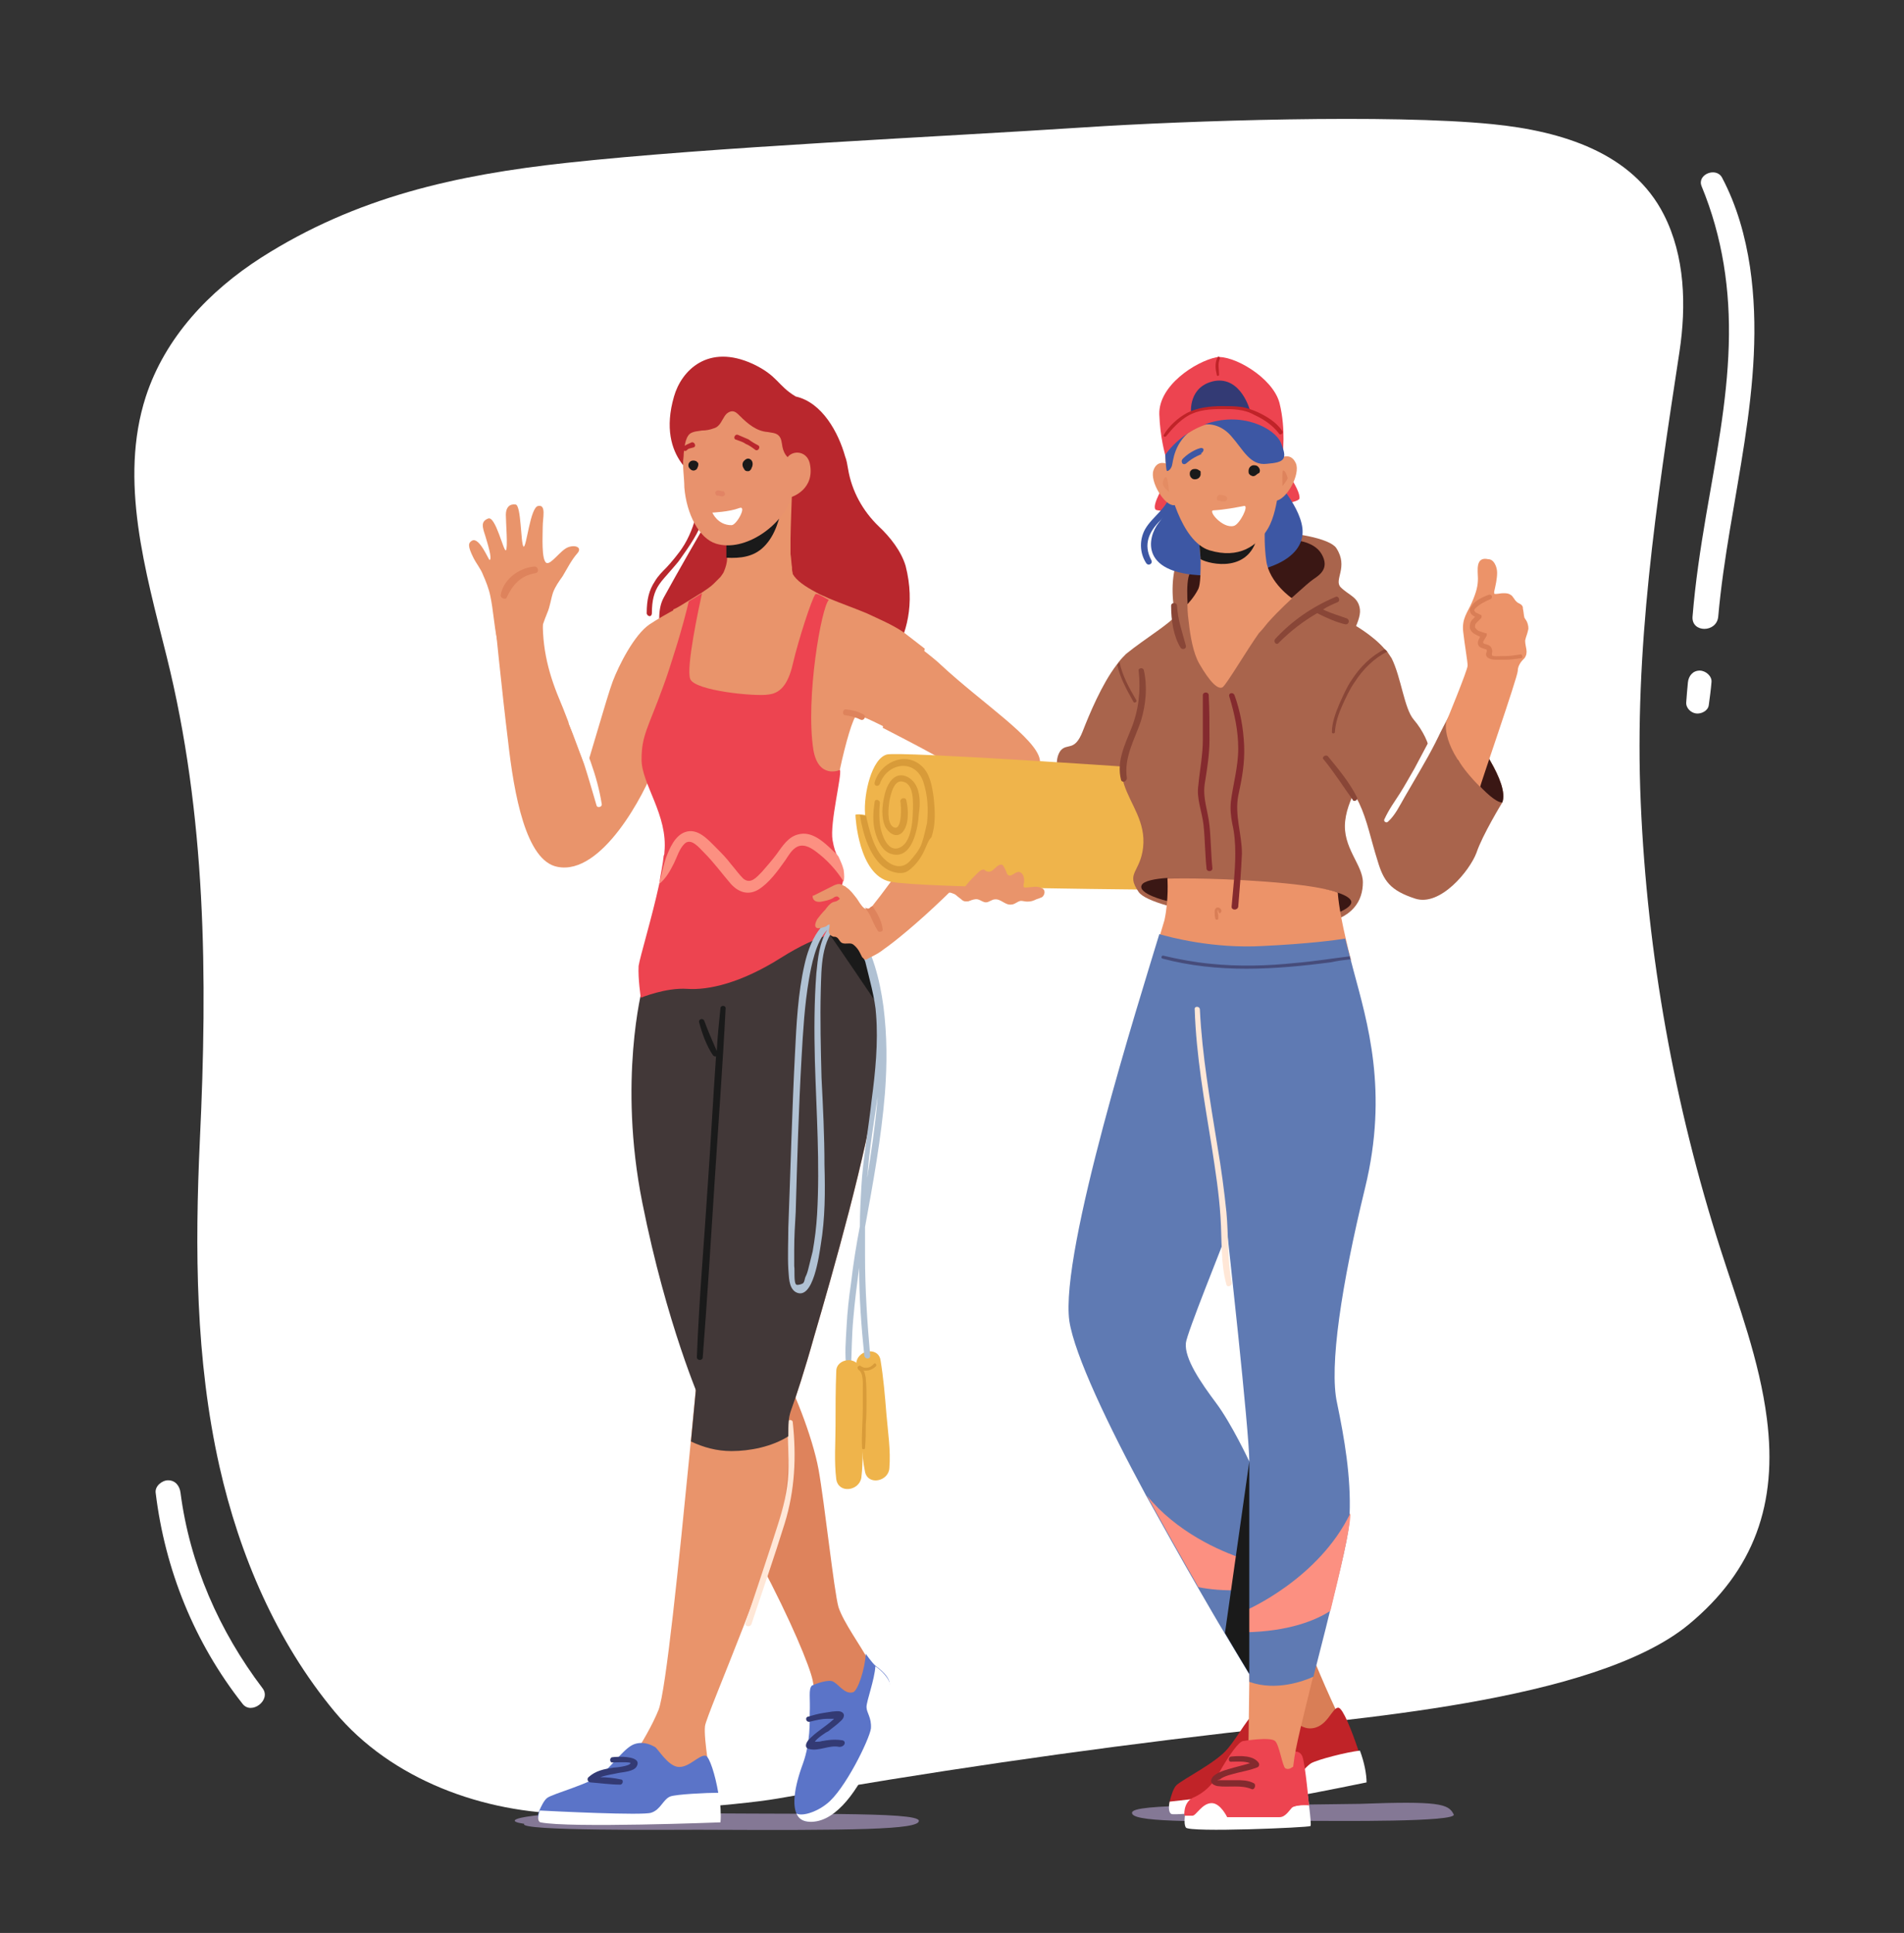 <svg viewBox="0 0 203 206" fill="none" xmlns="http://www.w3.org/2000/svg">
<rect x="0" y="0" width="203" height="206" fill="#333333" stroke="none"/>
<path d="M15.541 42.284C12.668 51.198 15.496 60.828 17.763 69.943C21.983 86.874 22.14 104.097 21.31 121.476C20.771 133.122 20.838 144.902 23.397 156.28C25.53 165.731 29.458 174.935 35.675 182.416C41.714 189.672 51.568 193.255 60.928 193.3C65.597 193.323 78.368 192.472 82.97 191.665C98.84 188.866 114.799 186.537 130.826 184.678C143.418 183.222 169.927 181.475 180.051 173.121C187.032 167.343 189.546 160.244 188.378 151.173C187.593 144.992 185.348 139.079 183.44 133.145C178.502 117.758 175.629 101.701 174.933 85.575C174.215 69.137 176.594 53.684 179.063 37.469C179.804 32.564 179.647 27.301 177.402 22.889C174.058 16.282 166.538 13.975 159.153 13.236C148.311 12.139 126.471 12.856 115.607 13.572C99.895 14.602 76.034 15.655 60.389 17.357C48.672 18.634 37.987 20.985 27.842 27.458C22.32 30.996 17.606 35.946 15.541 42.284Z" fill="white"/>
<path d="M186.583 28.466C186.089 25.174 185.169 21.882 183.598 18.925C182.969 17.761 180.904 18.59 181.42 19.844C183.665 25.286 184.495 30.93 184.316 36.797C184.136 42.912 182.924 48.936 181.892 54.961C181.286 58.522 180.747 62.105 180.455 65.711C180.32 67.458 183.036 67.458 183.194 65.711C184.293 53.258 188.424 41.053 186.583 28.466Z" fill="white"/>
<path d="M181.218 71.467C180.478 71.467 180.029 72.049 179.962 72.721C179.894 73.438 179.827 74.154 179.782 74.849C179.737 75.453 180.276 75.968 180.837 76.036C181.376 76.103 182.094 75.767 182.184 75.162C182.296 74.334 182.408 73.527 182.475 72.699C182.543 72.049 181.847 71.467 181.218 71.467Z" fill="white"/>
<path d="M27.999 179.93C23.375 173.839 20.233 166.694 19.245 159.08C19.155 158.363 18.706 157.758 17.921 157.758C17.27 157.758 16.507 158.385 16.596 159.08C17.584 167.277 20.727 175.07 25.867 181.588C26.809 182.797 28.942 181.185 27.999 179.93Z" fill="white"/>
<mask id="mask0" mask-type="alpha" maskUnits="userSpaceOnUse" x="0" y="0" width="203" height="206">
<rect width="203" height="206" fill="white"/>
</mask>
<g mask="url(#mask0)">
</g>
<g clip-path="url(#clip0)">
<path d="M69.266 65.664C69.109 65.664 68.951 65.506 68.951 65.349C68.951 63.93 69.187 62.906 69.816 61.96C70.131 61.408 70.603 60.935 71.075 60.462C71.468 60.068 72.49 58.807 72.726 58.413C73.434 57.388 74.063 55.812 74.22 54.788C74.22 54.63 74.456 55.103 74.613 55.103C74.77 55.103 74.849 55.26 74.849 55.418C74.692 56.522 73.355 58.413 72.569 59.517C72.254 59.989 71.861 60.383 71.468 60.856C71.075 61.329 70.603 61.802 70.288 62.275C69.738 63.063 69.502 64.009 69.502 65.349C69.502 65.506 69.423 65.664 69.266 65.664Z" fill="#B9272D"/>
<path d="M74.849 51.241C74.849 51.241 69.895 49.034 71.861 42.256C72.647 39.497 75.478 36.581 80.275 38.788C82.949 40.049 82.87 41.074 84.836 42.256C87.667 42.886 89.397 46.118 90.104 48.64C90.262 49.034 90.34 49.507 90.419 49.98C90.812 52.344 91.992 54.472 93.722 56.127C94.901 57.231 96.081 58.728 96.553 60.304C98.676 68.58 92.463 73.151 92.463 73.151L71.546 71.102C71.546 71.102 69.344 66.294 70.76 63.694C72.175 61.093 75.006 56.206 75.006 56.206L74.849 51.241Z" fill="#B9272D"/>
<path d="M55.898 194.369C55.111 195.157 71.704 195 74.456 195C91.205 195.078 97.968 195 97.968 194.054C97.968 193.029 85.15 193.423 68.165 193.187C57.785 192.95 52.516 193.896 55.898 194.369Z" fill="#847895"/>
<path d="M92.542 176.872C91.756 175.375 89.947 172.932 89.397 171.276C88.925 169.621 87.903 160.085 87.274 156.617C86.645 153.149 84.443 147.553 83.185 145.74C82.556 144.794 81.612 142.666 80.826 140.775C79.174 145.267 77.444 149.681 76.186 154.331C77.916 159.218 79.725 164.025 81.061 166.548C84.364 172.774 86.33 177.582 86.645 179.079C86.959 180.577 87.981 188.773 89.633 189.798C91.206 190.744 93.407 178.449 92.542 176.872Z" fill="#DE835C"/>
<path d="M86.094 194.133C85.544 194.054 85.151 193.817 84.915 193.266C84.522 192.399 84.6 190.665 85.623 187.906C86.409 185.7 86.33 183.414 86.33 182.626C86.409 180.971 86.173 180.025 86.566 179.631C86.566 179.631 87.982 179 88.689 179.158C89.318 179.316 90.026 180.655 90.97 180.34C91.442 180.182 92.228 177.897 92.307 176.242C92.307 176.242 92.936 177.187 93.407 177.582C93.958 177.976 94.666 178.606 94.823 179.237C95.373 181.444 91.206 194.684 86.094 194.133Z" fill="#5B74C8"/>
<path d="M86.094 194.133C85.544 194.054 85.151 193.817 84.915 193.266C85.465 193.581 86.959 193.187 88.139 192.241C90.026 190.823 92.7 185.384 92.857 184.202C92.936 183.02 92.385 182.547 92.385 181.916C92.385 181.286 93.25 179 93.329 177.582C94.037 178.054 94.744 178.843 94.902 179.473C95.609 181.68 91.442 194.763 86.094 194.133Z" fill="white"/>
<path d="M89.79 185.463C89.24 185.384 88.768 185.384 88.218 185.463C88.06 185.463 87.824 185.542 87.667 185.542C87.431 185.621 87.195 185.621 87.038 185.621C86.959 185.621 86.959 185.621 86.881 185.621C87.038 185.305 88.06 184.596 88.296 184.517C88.768 184.123 89.24 183.808 89.633 183.414C90.026 183.098 90.183 182.547 89.554 182.389C89.082 182.31 88.375 182.468 87.824 182.547C87.274 182.626 86.723 182.783 86.173 182.941C85.78 183.02 85.937 183.571 86.33 183.493C86.959 183.335 87.588 183.177 88.218 183.177C88.453 183.177 88.689 183.177 88.925 183.177C88.925 183.177 88.925 183.177 88.847 183.256C87.982 184.044 86.959 184.596 86.173 185.463C85.858 185.857 85.78 186.33 86.33 186.409C87.353 186.645 88.453 185.936 89.476 186.172C90.105 186.172 90.262 185.542 89.79 185.463Z" fill="#333A74"/>
<path d="M75.793 189.719C75.793 189.719 75.006 185.305 75.164 183.965C75.321 182.626 83.027 165.365 83.735 159.296C83.971 157.405 84.049 155.986 84.049 154.883C84.128 152.439 83.971 151.494 84.364 150.233C84.836 148.972 85.858 145.819 86.802 142.43C88.768 135.731 92.542 122.49 93.486 115.317C94.823 105.466 91.205 100.185 91.205 100.185C89.082 96.402 77.051 103.653 77.051 103.653L74.849 140.696C74.849 140.696 74.299 147.159 73.512 155.04C72.411 166.232 70.996 180.261 70.21 182.232C68.873 185.542 65.727 189.798 65.727 189.798L75.793 189.719Z" fill="#E9946B"/>
<path d="M76.579 194.054C76.579 194.054 60.773 194.684 57.706 194.054C57.392 193.975 57.235 193.581 57.471 193.029C57.706 192.478 58.021 191.847 58.336 191.611C58.965 191.138 62.975 190.113 64.233 189.01C65.57 187.827 66.671 186.172 67.693 185.857C68.716 185.542 69.502 186.015 69.816 186.172C70.131 186.33 71.153 188.143 72.254 188.3C73.434 188.458 74.534 186.96 75.242 187.118C75.635 187.197 76.264 189.167 76.579 191.059C76.815 192.241 76.736 193.266 76.579 194.054Z" fill="#5B74C8"/>
<path d="M76.815 194.212C76.815 194.212 60.694 194.842 57.628 194.212C57.313 194.133 57.313 193.581 57.549 192.951C58.965 193.029 68.558 193.502 69.423 193.187C70.445 192.872 70.681 191.768 71.468 191.453C72.097 191.217 75.321 191.059 76.658 191.059C76.815 192.241 76.894 193.424 76.815 194.212Z" fill="white"/>
<path d="M65.255 187.276C64.941 187.355 65.019 187.907 65.334 187.828C65.57 187.828 67.3 187.749 67.221 187.907C67.143 188.222 65.649 188.379 65.413 188.379C64.39 188.537 63.525 188.695 62.739 189.404C62.503 189.641 62.739 189.956 62.975 189.956C63.997 190.035 65.098 190.192 66.12 190.192C66.435 190.192 66.514 189.641 66.199 189.641C65.491 189.483 64.705 189.404 63.997 189.404C64.626 189.168 65.334 189.089 66.042 188.931C66.514 188.852 67.536 188.774 67.85 188.301C68.637 187.04 65.727 187.197 65.255 187.276Z" fill="#333A74"/>
<path d="M84.521 151.572C84.521 151.257 83.971 151.257 83.971 151.572C83.971 153.385 84.128 155.198 84.049 157.011C83.971 158.902 83.499 160.715 82.949 162.449C81.848 165.917 80.668 169.385 79.489 172.931C79.331 173.325 79.96 173.483 80.118 173.089C81.297 169.542 82.555 165.917 83.656 162.37C84.757 158.823 84.915 155.198 84.521 151.572Z" fill="#FFE7D7"/>
<path d="M68.48 105.308C68.48 105.308 65.885 115.16 68.48 128.164C71.075 141.169 74.692 149.366 74.692 149.366L79.803 103.259L68.48 105.308Z" fill="#423838"/>
<path d="M84.049 153.07C82.319 154.173 79.96 154.646 77.994 154.646C76.422 154.646 75.006 154.252 73.669 153.622C74.377 146.371 74.849 140.696 74.849 140.696L77.051 103.653C77.051 103.653 89.082 96.402 91.205 100.185C91.205 100.185 94.823 105.466 93.486 115.317C92.542 122.49 88.768 135.731 86.802 142.43C85.858 145.819 84.836 148.972 84.364 150.233C84.049 151.1 84.049 151.809 84.049 153.07Z" fill="#423838"/>
<path d="M75.478 126.037C75.792 121.544 76.028 117.052 76.343 112.559C76.264 112.638 76.107 112.559 76.028 112.48C75.321 111.456 74.849 110.116 74.534 108.934C74.456 108.618 74.927 108.461 75.085 108.776C75.478 109.879 75.95 110.904 76.421 112.007C76.5 110.51 76.657 108.934 76.815 107.436C76.815 107.121 77.365 107.121 77.365 107.436C77.051 113.663 76.579 119.889 76.186 126.037C75.792 132.263 75.399 138.489 74.927 144.637C74.927 145.031 74.298 145.031 74.298 144.637C74.534 138.411 75.085 132.263 75.478 126.037Z" fill="#1A1A1A"/>
<path d="M57.864 66.61C57.864 66.61 57.864 66.531 57.864 66.61C58.021 66.137 58.178 65.743 58.335 65.349C58.65 64.639 58.729 63.851 58.965 63.142C59.2 62.511 59.594 61.96 59.987 61.408C60.459 60.62 60.93 59.674 61.559 58.965C62.11 58.334 61.324 58.019 60.537 58.334C59.751 58.649 58.729 60.226 58.257 59.989C57.706 59.674 57.864 57.073 57.864 56.127C57.864 55.181 58.257 53.763 57.392 53.92C56.527 53.999 56.134 58.413 55.819 58.255C55.505 57.94 55.583 53.763 54.954 53.763C54.325 53.684 53.932 54.078 53.932 54.866C53.932 55.654 54.168 58.492 53.932 58.649C53.696 58.807 52.831 54.945 52.045 55.26C51.258 55.576 51.416 56.127 51.73 57.073C51.966 57.861 52.516 59.595 52.202 59.674C52.123 59.753 51.101 57.152 50.315 57.625C49.921 57.861 49.843 58.176 50.472 59.438C50.786 60.068 51.258 60.62 51.494 61.25C51.809 61.96 52.123 62.748 52.281 63.536C52.595 65.033 52.674 66.61 52.988 68.107C53.067 68.422 53.067 68.659 53.224 68.895C53.696 69.526 54.718 70.078 55.347 69.605C55.74 69.368 56.134 69.053 56.527 68.738C56.92 68.422 57.313 68.028 57.628 67.713C57.864 67.319 57.785 66.925 57.864 66.61Z" fill="#E9946B"/>
<path d="M54.01 63.693C54.639 62.353 55.505 61.329 57.077 61.092C57.549 61.014 57.392 60.304 56.92 60.383C55.269 60.541 53.617 61.802 53.381 63.457C53.381 63.772 53.932 63.93 54.01 63.693Z" fill="#DE835C"/>
<path d="M73.906 63.93C73.906 63.93 70.917 65.428 69.266 66.531C67.615 67.635 65.963 70.945 65.334 72.6C64.705 74.255 62.661 81.585 62.503 81.743C62.346 81.9 60.773 77.171 59.594 74.413C58.414 71.575 57.628 68.501 57.942 64.876C58.257 61.251 52.674 65.27 52.674 65.27C52.674 65.27 53.539 73.94 54.168 78.984C54.797 84.58 56.055 91.752 59.437 92.382C64.155 93.328 68.716 84.659 69.895 81.427C71.075 78.275 73.906 63.93 73.906 63.93Z" fill="#E9946B"/>
<path d="M61.166 76.934C62.503 79.693 63.683 82.688 64.155 85.683C64.233 85.998 63.683 86.156 63.604 85.841C62.739 82.924 61.953 80.008 60.695 77.25C60.459 76.856 61.009 76.54 61.166 76.934Z" fill="white"/>
<path d="M71.94 69.447C72.254 72.994 73.119 77.407 75.478 77.88C77.837 78.353 80.118 77.171 82.084 75.358L84.6 88.284L88.532 87.102C88.532 87.102 89.004 84.58 89.554 81.979C90.105 79.378 90.969 76.304 91.363 76.225C91.756 76.147 94.036 77.329 96.395 78.511C96.789 77.092 97.103 75.674 97.418 74.176C97.811 72.521 98.204 70.866 98.597 69.132C97.575 68.344 96.474 67.477 96.238 67.319C95.059 66.531 93.722 65.979 92.385 65.349C91.048 64.797 89.711 64.324 88.375 63.773C87.903 63.536 87.431 63.378 87.038 63.142C85.858 62.511 84.915 61.881 84.521 61.172C84.521 61.014 84.443 60.856 84.443 60.62V60.541V60.462C84.364 59.989 84.364 59.516 84.285 59.044C84.285 58.728 84.285 58.413 84.285 58.098C84.285 58.098 84.285 58.098 84.285 58.019C84.285 57.782 84.285 57.625 84.285 57.388C84.285 56.521 84.443 52.344 84.443 52.344L80.275 54.551L77.523 56.049C77.523 56.049 77.523 56.758 77.523 57.704C77.523 57.94 77.523 57.94 77.523 58.255C77.523 58.728 77.523 59.044 77.523 59.516C77.523 59.989 77.365 60.462 77.208 60.856C77.13 61.093 76.972 61.25 76.815 61.487C76.579 61.723 76.343 61.96 76.107 62.196C75.793 62.511 75.321 62.827 74.849 63.142C74.692 63.221 74.613 63.3 74.456 63.378C74.22 63.536 73.827 63.773 73.434 64.009C72.805 64.403 72.175 64.797 71.782 64.955C71.782 65.112 71.704 67.083 71.94 69.447Z" fill="#E9946B"/>
<path d="M90.183 75.595C90.891 75.674 91.52 75.831 92.07 76.146C92.385 76.304 92.149 76.856 91.756 76.698C91.284 76.462 90.734 76.304 90.105 76.225C89.79 76.225 89.79 75.595 90.183 75.595Z" fill="#DE835C"/>
<path d="M81.455 58.255C80.354 59.359 78.938 59.516 77.444 59.438C77.444 59.043 77.444 58.728 77.444 58.334C77.444 58.098 77.444 58.019 77.444 57.782C77.444 56.915 77.444 56.127 77.444 56.127L80.197 54.63L83.499 53.526C83.106 55.26 82.713 56.994 81.455 58.255Z" fill="#1A1A1A"/>
<path d="M73.041 47.3C72.962 47.773 72.884 48.246 72.884 48.64C72.726 49.664 72.962 50.847 72.962 51.95C73.198 54.787 74.535 57.388 76.344 57.94C79.41 58.886 83.499 55.97 84.365 52.975C84.365 52.975 86.96 52.186 86.33 49.349C86.016 48.088 84.6 47.93 83.971 48.719C83.657 48.403 83.499 48.009 83.421 47.615C83.342 47.221 83.342 46.669 82.949 46.354C82.635 46.118 82.241 46.118 81.848 46.039C80.669 45.96 79.725 45.172 78.86 44.305C78.624 44.069 78.388 43.832 78.074 43.832C77.759 43.832 77.445 44.069 77.287 44.305C77.13 44.541 76.973 44.857 76.816 45.093C76.658 45.33 76.422 45.566 76.108 45.645C75.715 45.802 75.243 45.881 74.85 45.881C74.378 45.96 73.985 45.96 73.591 46.197C73.277 46.433 73.12 46.906 73.041 47.3Z" fill="#E8926D"/>
<path d="M79.41 49.034C79.489 48.955 79.646 48.876 79.725 48.876C79.725 48.876 79.725 48.876 79.803 48.876C80.275 48.955 80.354 49.507 80.118 49.901C80.118 49.979 80.039 50.058 79.961 50.137C79.882 50.216 79.803 50.216 79.725 50.216C79.489 50.216 79.41 50.137 79.332 49.979C79.096 49.664 79.096 49.27 79.41 49.034Z" fill="#1A1A1A"/>
<path d="M73.513 49.27C73.67 49.034 74.063 49.034 74.299 49.191C74.299 49.191 74.299 49.27 74.377 49.27C74.456 49.349 74.456 49.428 74.456 49.507C74.456 49.664 74.377 49.822 74.299 49.98C74.063 50.216 73.748 50.216 73.513 49.901C73.355 49.743 73.355 49.428 73.513 49.27Z" fill="#1A1A1A"/>
<g opacity="0.5">
<path opacity="0.5" d="M76.265 52.502C76.265 52.344 76.422 52.265 76.579 52.265C76.737 52.265 76.894 52.344 77.051 52.344C77.208 52.344 77.287 52.502 77.287 52.659C77.287 52.817 77.13 52.896 76.972 52.896C76.815 52.896 76.658 52.817 76.501 52.817C76.343 52.817 76.265 52.659 76.265 52.502Z" fill="#CF5D4C"/>
</g>
<path d="M78.702 46.354C79.096 46.512 79.41 46.669 79.803 46.827C80.118 47.063 80.511 47.3 80.826 47.457C81.14 47.615 80.826 48.167 80.511 47.93C80.197 47.694 79.882 47.457 79.489 47.3C79.174 47.063 78.781 46.984 78.388 46.827C78.152 46.669 78.388 46.196 78.702 46.354Z" fill="#B9272D"/>
<path d="M72.883 47.615C73.119 47.379 73.434 47.3 73.748 47.142C74.063 47.064 74.299 47.615 73.906 47.694C73.67 47.773 73.434 47.773 73.276 47.931C73.041 48.246 72.647 47.931 72.883 47.615Z" fill="#B9272D"/>
<path d="M75.95 54.63C75.95 54.63 77.759 54.551 78.781 54.157C79.725 53.763 78.545 55.97 77.995 55.97C76.5 55.97 75.95 54.63 75.95 54.63Z" fill="white"/>
<path d="M68.322 106.333C68.322 106.333 70.996 105.229 73.276 105.387C75.557 105.544 79.017 104.756 83.263 102.077C87.51 99.397 89.633 99.397 89.633 99.397L89.554 94.668C89.554 94.668 89.79 94.431 89.868 93.959C89.947 93.643 89.947 93.249 89.868 92.698C89.711 92.067 89.475 91.673 89.318 91.279C89.082 90.885 88.925 90.412 88.768 89.545C88.453 87.732 89.79 82.53 89.554 82.058C89.554 82.058 87.273 83.082 86.723 79.93C85.858 74.412 87.588 64.639 88.374 63.93C88.296 63.93 87.352 63.3 87.038 63.3C87.038 63.3 87.038 63.3 86.959 63.3C86.566 63.694 85.072 68.422 84.6 70.472C84.128 72.6 83.42 73.861 81.926 74.018C80.59 74.255 74.063 73.624 73.591 72.363C73.119 71.181 74.534 64.639 74.849 63.221C74.692 63.3 74.613 63.378 74.456 63.457C74.22 63.615 73.827 63.851 73.434 64.088C73.276 64.797 72.726 67.004 71.939 69.447C71.546 70.708 71.153 71.969 70.681 73.23C69.109 77.565 68.401 78.353 68.401 80.954C68.401 83.555 71.232 86.865 70.839 90.806C70.839 90.964 70.839 91.043 70.76 91.2C70.681 92.067 70.445 93.092 70.288 94.195C69.502 97.821 68.244 101.919 68.086 102.944C68.008 104.283 68.322 106.333 68.322 106.333Z" fill="#ED4450"/>
<path d="M70.288 94.195C70.996 93.644 71.468 92.776 71.861 91.988C72.176 91.358 72.412 90.491 72.962 89.939C73.67 89.23 74.535 90.333 75.085 90.885C76.107 91.91 76.972 93.092 77.916 94.195C78.702 95.062 79.725 95.456 80.826 94.826C82.005 94.116 82.949 92.776 83.735 91.673C84.05 91.2 84.364 90.648 84.836 90.333C85.544 89.86 86.33 90.254 86.959 90.727C88.139 91.594 89.161 92.698 89.947 93.959C90.026 93.644 90.026 93.249 89.947 92.698C89.79 92.067 89.554 91.673 89.397 91.279C89.082 90.885 88.689 90.57 88.375 90.254C87.51 89.466 86.409 88.599 85.15 88.915C84.05 89.151 83.421 90.176 82.791 91.043C82.32 91.673 81.769 92.304 81.219 92.934C80.668 93.486 80.039 94.274 79.253 93.644C78.781 93.171 78.388 92.619 77.916 92.067C77.444 91.437 76.894 90.885 76.343 90.333C75.478 89.466 74.377 88.205 73.041 88.678C71.94 89.072 71.389 90.412 70.996 91.437C70.76 92.146 70.524 93.171 70.288 94.195Z" fill="#FC9081"/>
<path d="M84.049 135.258C84.128 135.968 84.049 137.229 84.836 137.702C86.723 138.726 87.352 133.603 87.509 132.657C87.981 129.82 87.981 126.983 87.903 124.145C87.903 121.072 87.745 117.919 87.588 114.845C87.509 111.771 87.431 108.619 87.509 105.545C87.588 103.18 87.509 100.107 89.475 98.451C89.711 98.451 90.026 98.452 90.262 98.53C90.655 98.609 90.812 97.979 90.419 97.9C87.588 97.112 86.251 100.658 85.779 102.786C85.072 105.86 84.914 109.17 84.757 112.323C84.442 118.471 84.285 124.618 84.049 130.845C84.049 132.263 83.971 133.761 84.049 135.258ZM84.678 134.943C84.678 134.312 84.678 133.682 84.678 133.13C84.678 131.79 84.757 130.529 84.836 129.189C84.993 123.672 85.15 118.155 85.465 112.638C85.622 109.88 85.779 107.121 86.251 104.363C86.487 103.023 86.959 100.343 88.217 99.082C87.352 100.422 87.195 102.156 87.037 103.732C86.802 106.806 86.802 109.959 86.88 113.032C87.037 118.471 87.431 123.988 87.116 129.426C87.037 130.766 86.88 132.027 86.644 133.367C86.487 133.997 86.33 134.628 86.172 135.258C86.094 135.574 86.015 135.81 85.858 136.125C85.779 136.362 85.779 136.598 85.622 136.756C85.543 136.835 85.072 136.992 84.914 136.913C84.6 136.756 84.757 135.337 84.678 134.943Z" fill="#B0C1D3"/>
<path d="M93.879 144.953C94.193 146.844 94.35 148.736 94.508 150.706C94.665 152.598 94.98 154.568 94.822 156.46C94.744 157.878 92.542 158.351 92.227 156.854C91.834 154.962 91.834 152.992 91.677 151.1C91.52 149.209 91.362 147.317 91.284 145.425C91.284 143.849 93.643 143.455 93.879 144.953Z" fill="#EFB44B"/>
<path d="M88.531 99.712C88.531 99.633 93.328 106.727 93.328 106.727C93.328 106.727 92.699 102.313 91.992 100.973C91.284 99.633 88.531 99.712 88.531 99.712Z" fill="#1A1A1A"/>
<path d="M90.262 141.327C90.34 139.829 90.498 138.332 90.733 136.756C90.969 134.706 91.284 132.736 91.677 130.687C91.677 129.268 91.756 127.928 91.834 126.51C91.992 123.593 92.621 120.126 92.935 117.209C93.328 114.293 93.643 111.062 93.407 108.146C93.328 106.491 92.621 104.047 92.228 102.392C91.913 100.895 91.598 100.895 90.655 99.634C90.498 99.397 90.812 99.003 90.969 99.318C92.699 101.289 93.171 103.574 93.564 106.018C93.957 108.934 94.193 111.535 93.879 114.451C93.564 117.525 92.778 121.544 92.542 124.618C92.542 124.933 92.463 125.17 92.463 125.485C93.328 120.126 94.036 114.608 93.722 109.17C93.486 105.624 92.463 102.156 90.576 99.161C90.419 98.845 91.205 98.53 91.362 98.845C93.014 101.289 93.8 104.363 94.193 107.279C94.587 110.431 94.587 113.347 94.351 116.5C93.957 121.308 93.093 126.037 92.228 130.766C92.228 131.79 92.228 132.815 92.228 133.839C92.228 137.386 92.463 140.933 92.778 144.479C92.778 144.874 92.228 144.874 92.149 144.479C91.834 141.406 91.598 138.253 91.598 135.1C91.362 136.913 91.127 138.726 90.969 140.618C90.812 142.351 90.812 144.007 90.733 145.819C90.733 146.056 90.34 146.056 90.262 145.819C90.026 144.401 90.183 142.824 90.262 141.327Z" fill="#B0C1D3"/>
<path d="M86.723 95.456C87.352 95.141 88.296 94.668 88.925 94.353C89.475 94.117 89.632 94.195 90.026 94.432C90.104 94.432 90.183 94.511 90.261 94.589C90.655 94.826 91.048 95.377 91.362 95.772C91.52 96.008 91.834 96.56 92.149 96.796C92.306 96.875 92.463 96.954 92.621 96.875C92.699 96.796 92.778 96.717 92.935 96.639C93.092 96.481 93.171 96.323 93.25 96.245C93.879 95.535 103.158 83.082 102.45 82.215C101.742 81.506 97.024 79.063 94.115 77.565C94.744 74.176 95.687 71.102 96.238 67.713C97.024 68.186 99.619 70.157 100.327 70.866C104.652 74.886 110.471 78.669 110.864 80.954C111.1 82.373 110.471 84.186 109.763 85.21C104.18 93.171 96.238 99.791 94.272 101.131C93.879 101.446 93.486 101.683 93.014 101.919C92.856 101.998 92.699 102.077 92.542 102.156C92.463 102.234 92.306 102.313 92.149 102.234C92.07 102.156 91.992 102.077 91.913 101.998L91.677 101.525C91.52 101.21 91.284 100.895 90.969 100.658C90.655 100.422 90.183 100.658 89.79 100.501C89.475 100.343 89.475 100.028 89.161 99.87C89.003 99.791 88.846 99.87 88.767 99.791C88.532 99.712 88.374 99.476 88.374 99.24C88.374 99.003 88.453 98.845 88.453 98.609V98.53C88.296 98.53 88.217 98.609 88.138 98.688C88.06 98.688 88.06 98.767 87.981 98.767C87.745 98.845 87.509 98.924 87.273 98.924H87.195C86.723 98.845 86.959 98.294 87.116 97.978C87.352 97.663 87.667 97.269 87.981 96.954C88.217 96.639 88.453 96.323 88.767 96.166C88.925 96.087 89.161 96.087 89.239 96.008C89.397 95.929 89.632 95.772 89.475 95.693C89.397 95.614 89.318 95.535 89.239 95.535C89.082 95.535 88.925 95.614 88.846 95.693C88.453 95.929 87.981 96.008 87.588 96.087C87.195 96.166 86.723 96.087 86.644 95.614C86.644 95.535 86.644 95.535 86.644 95.456C86.723 95.456 86.723 95.456 86.723 95.456Z" fill="#E9946B"/>
<path d="M98.754 88.284C98.676 88.284 98.597 88.284 98.519 88.205C98.361 88.047 98.361 87.811 98.44 87.653C100.248 85.447 102.293 81.506 102.529 81.033C102.529 81.033 102.529 80.954 102.608 80.954C102.686 80.796 102.843 80.718 103.001 80.796C103.158 80.796 103.237 80.875 103.315 81.033C103.315 81.112 103.394 81.112 103.315 81.348C103.158 81.663 102.843 82.373 102.057 83.791C101.349 85.053 100.248 86.865 99.226 88.126C98.912 88.284 98.833 88.284 98.754 88.284Z" fill="white"/>
<path d="M93.564 99.161C93.25 98.688 93.014 98.058 92.778 97.585C92.621 97.269 92.385 96.954 92.228 96.718C92.385 96.796 92.542 96.875 92.699 96.796C92.778 96.718 92.857 96.639 93.014 96.56C93.564 97.348 94.036 98.215 94.115 99.082C94.115 99.319 93.643 99.397 93.564 99.161Z" fill="#DE835C"/>
<path d="M91.677 145.977C91.834 147.868 91.913 149.839 91.913 151.73C91.913 153.622 92.07 155.592 91.834 157.484C91.598 158.902 89.396 159.218 89.16 157.641C88.925 155.75 89.082 153.779 89.082 151.888C89.082 149.996 89.082 148.105 89.16 146.134C89.16 144.716 91.52 144.479 91.677 145.977Z" fill="#EFB44B"/>
<path d="M91.598 145.583C91.677 145.504 91.677 145.504 91.755 145.583C92.227 145.898 92.778 145.819 93.171 145.346C93.328 145.189 93.486 145.425 93.407 145.583C93.014 145.977 92.542 146.135 92.07 146.056C92.227 146.292 92.227 146.529 92.306 146.844C92.385 147.711 92.385 148.499 92.385 149.366C92.385 150.154 92.385 150.942 92.306 151.809C92.306 152.597 92.306 153.464 92.227 154.331C92.227 154.489 91.913 154.489 91.913 154.331C91.834 152.913 91.991 151.494 91.991 150.075C91.991 149.366 91.991 148.657 91.991 147.947C91.991 147.396 92.07 146.292 91.52 145.977C91.362 145.74 91.441 145.583 91.598 145.583Z" fill="#D89B39"/>
<path d="M102.293 95.692C102.057 95.535 101.9 95.299 101.585 95.22C101.271 95.062 100.956 95.141 100.642 95.141C100.406 95.141 100.091 95.062 100.013 94.826C99.934 94.668 100.013 94.431 100.091 94.274C100.406 93.801 100.956 93.564 101.507 93.643C101.978 93.722 102.765 93.88 103.158 93.643C103.551 93.407 103.394 93.643 103.708 93.88C103.787 93.959 103.866 94.037 103.944 94.116C104.023 94.195 104.023 94.353 103.944 94.431C103.944 94.826 103.866 95.22 103.787 95.614C103.551 96.087 103.001 96.165 102.608 95.929C102.529 95.85 102.372 95.771 102.293 95.692Z" fill="#E9946B"/>
<path d="M126.906 76.304L123.525 84.737L112.752 82.215C112.752 82.215 112.437 80.875 113.066 80.008C113.774 79.141 114.56 80.166 115.425 77.959C116.133 76.146 117.47 72.915 119.043 70.866C119.121 70.787 119.2 70.629 119.279 70.55C119.514 70.235 119.829 69.92 120.065 69.683C122.109 68.028 125.019 66.294 125.491 65.427C126.041 64.639 126.906 76.304 126.906 76.304Z" fill="#A9644C"/>
<path d="M120.851 74.806C120.144 73.545 119.436 72.284 119.121 70.866C119.2 70.787 119.279 70.629 119.357 70.55C119.672 72.048 120.38 73.309 121.166 74.649C121.245 74.806 120.93 74.964 120.851 74.806Z" fill="#894637"/>
<path d="M124.862 94.825C124.862 94.825 98.283 94.668 94.901 93.959C91.52 93.249 91.205 87.023 91.205 86.865C91.205 86.786 91.363 86.786 91.599 86.786C91.913 86.786 92.228 86.865 92.228 86.865C92.228 86.786 92.228 86.786 92.228 86.707C92.07 84.658 92.935 80.796 94.587 80.402C96.238 80.087 120.458 81.742 120.458 81.742C126.356 83.555 124.862 94.825 124.862 94.825Z" fill="#EFB44B"/>
<path d="M125.255 65.743C125.255 65.743 122.188 69.526 121.952 70.708C121.873 71.89 122.345 73.467 121.323 76.619C120.301 79.772 119.121 81.348 119.829 83.555C120.537 85.762 122.188 87.575 121.873 90.333C121.559 93.013 119.986 93.013 121.402 95.062C122.817 97.111 136.893 98.924 140.589 98.451C144.285 97.978 145.307 95.929 145.307 94.037C145.307 92.146 143.105 90.333 143.42 87.496C143.734 84.658 145.936 82.136 146.801 79.535C147.666 77.013 144.127 66.531 144.127 66.531L125.255 65.743Z" fill="#A9644C"/>
<path d="M121.952 71.418C121.873 71.102 121.323 71.181 121.402 71.496C121.637 73.624 121.402 75.674 120.615 77.644C119.907 79.378 119.042 81.191 119.514 83.082C119.593 83.476 120.143 83.319 120.143 82.924C119.829 80.718 120.93 78.905 121.637 76.856C122.188 75.043 122.345 73.151 121.952 71.418Z" fill="#894637"/>
<path d="M126.513 69.526C126.513 69.526 123.997 64.166 125.491 59.753C126.985 55.339 141.14 56.364 142.476 58.413C143.813 60.462 142.162 61.802 142.948 62.59C143.813 63.457 144.835 63.615 144.993 64.954C145.15 66.294 143.341 68.974 143.341 68.974C143.341 68.974 131.074 75.201 129.737 74.334C128.401 73.624 126.513 69.526 126.513 69.526Z" fill="#A9644C"/>
<path d="M137.679 57.546C137.679 57.546 140.038 57.546 140.903 59.043C141.768 60.541 140.746 61.25 140.038 61.723C139.33 62.196 137.207 64.245 136.185 65.033C135.163 65.9 126.749 65.822 126.749 65.822C126.749 65.822 126.277 61.96 126.906 61.014C127.535 60.147 137.679 57.546 137.679 57.546Z" fill="#3A1714"/>
<path d="M124.233 51.477C124.233 51.477 122.739 53.842 123.211 54.315C123.682 54.788 138.309 54.157 138.545 53.132C138.702 52.108 136.343 49.113 136.343 49.113L124.233 51.477Z" fill="#ED4450"/>
<path d="M124.783 52.974C124.783 52.974 124.704 54.236 123.525 55.733C122.345 57.23 121.323 61.408 129.108 61.329C136.264 61.25 139.173 58.964 138.859 56.285C138.544 53.605 135.32 50.373 135.32 50.373L124.783 52.974Z" fill="#3D57A4"/>
<path d="M137.758 63.772C137.758 63.772 136.421 64.955 135.163 66.373C134.849 66.767 134.534 67.161 134.219 67.477C132.883 69.368 130.838 72.836 130.366 73.23C129.895 73.545 129.03 72.757 127.85 70.708C127.221 69.605 126.906 67.792 126.749 66.373C126.592 65.27 126.592 64.403 126.592 64.403C126.592 64.403 127.3 63.694 127.771 62.748C128.007 62.196 128.007 60.856 128.007 59.753C127.929 58.571 127.85 57.704 127.85 57.704L129.501 56.994L135.006 53.526C135.006 53.526 134.613 57.073 135.006 59.753C135.32 62.117 137.758 63.772 137.758 63.772Z" fill="#E9946B"/>
<path d="M124.783 52.58C124.468 54.157 122.896 55.024 122.109 56.363C121.48 57.467 121.48 58.886 122.188 59.989C122.424 60.383 122.974 60.068 122.738 59.674C121.873 58.019 122.503 56.679 123.682 55.496C124.468 54.708 125.176 53.92 125.412 52.738C125.412 52.344 124.862 52.186 124.783 52.58Z" fill="#3D57A4"/>
<path d="M134.14 56.758C133.433 61.172 128.951 60.147 128.007 59.595C127.928 58.571 127.85 57.704 127.85 57.704L129.501 56.994L134.14 56.758Z" fill="#1A1A1A"/>
<path d="M124.39 47.221C124.547 46.669 124.783 46.196 125.176 45.724C125.805 45.014 126.67 44.462 127.535 44.147C128.321 43.832 129.186 43.674 130.13 43.674C130.995 43.674 131.86 43.911 132.725 44.226C133.354 44.384 133.905 44.62 134.455 44.935C135.084 45.329 135.556 45.802 135.949 46.433C136.264 46.985 136.657 47.694 136.657 48.324C136.578 49.664 136.5 50.925 136.342 52.265C136.106 53.605 135.87 55.181 135.163 56.364C134.062 58.176 132.096 59.595 128.951 58.649C125.884 57.703 124.468 51.635 124.39 50.216C124.232 49.191 124.154 48.167 124.39 47.221Z" fill="#E9946B"/>
<path d="M129.343 54.393C130.68 54.314 131.781 54.078 132.646 53.92C133.197 53.841 132.174 55.891 131.545 56.048C130.366 56.364 128.793 54.472 129.343 54.393Z" fill="white"/>
<path d="M136.578 48.797C136.578 48.797 137.601 48.167 138.151 49.349C138.702 50.531 137.129 53.369 135.949 53.369C134.848 53.447 136.578 48.797 136.578 48.797Z" fill="#E9946B"/>
<g opacity="0.7">
<path opacity="0.7" d="M129.737 53.053C129.737 52.896 129.894 52.738 130.052 52.738C130.209 52.738 130.366 52.738 130.523 52.817C130.681 52.817 130.838 52.975 130.838 53.132C130.838 53.29 130.681 53.448 130.523 53.448C130.366 53.448 130.209 53.448 130.052 53.369C129.816 53.369 129.737 53.29 129.737 53.053Z" fill="#DE835C"/>
</g>
<path d="M128.164 48.245C128.243 48.167 128.322 48.009 128.322 47.93C128.322 47.773 128.086 47.694 127.928 47.773C127.85 47.773 126.906 48.088 126.12 48.876C125.963 49.034 125.963 49.191 126.041 49.349C126.12 49.507 126.356 49.507 126.513 49.349C127.221 48.718 128.086 48.403 128.086 48.403C128.086 48.245 128.086 48.245 128.164 48.245Z" fill="#3D57A4"/>
<path d="M132.568 47.615C132.489 47.536 132.411 47.379 132.411 47.3C132.411 47.142 132.568 47.063 132.804 47.063C132.882 47.063 133.826 47.3 134.77 48.009C134.927 48.088 134.927 48.325 134.848 48.482C134.77 48.64 134.534 48.64 134.377 48.482C133.59 47.93 132.725 47.694 132.725 47.694C132.725 47.615 132.647 47.615 132.568 47.615Z" fill="#3D57A4"/>
<path d="M136.814 50.137C137.05 50.137 137.208 50.689 137.286 50.925C137.286 51.162 136.736 51.792 136.736 51.792C136.736 51.792 136.657 50.137 136.814 50.137Z" fill="#DE835C"/>
<path d="M124.39 49.428C124.39 49.428 123.368 48.955 122.974 50.137C122.581 51.319 124.154 53.92 125.176 53.842C126.356 53.842 124.39 49.428 124.39 49.428Z" fill="#E9946B"/>
<g opacity="0.71">
<path opacity="0.71" d="M124.311 50.847C124.075 50.847 123.918 51.477 123.997 51.635C123.997 51.871 124.626 52.423 124.626 52.423C124.626 52.423 124.547 50.847 124.311 50.847Z" fill="#DE835C"/>
</g>
<path d="M133.197 50.531C133.118 50.452 133.118 50.295 133.118 50.216C133.118 49.901 133.276 49.664 133.59 49.585C133.826 49.585 133.983 49.585 134.141 49.743C134.298 49.901 134.377 50.137 134.298 50.295C134.298 50.374 134.219 50.452 134.141 50.452C134.062 50.531 133.905 50.61 133.826 50.689C133.669 50.768 133.512 50.768 133.433 50.689C133.354 50.689 133.276 50.61 133.197 50.531Z" fill="#1A1A1A"/>
<path d="M128.007 50.295C128.007 50.374 128.007 50.531 128.007 50.61C127.928 50.925 127.693 51.083 127.378 51.083C127.142 51.083 126.985 50.925 126.906 50.768C126.828 50.61 126.828 50.374 126.906 50.216C126.985 50.137 126.985 50.137 127.063 50.058C127.221 49.98 127.299 49.98 127.457 49.98C127.614 49.98 127.771 50.058 127.85 50.137C127.928 50.137 128.007 50.216 128.007 50.295Z" fill="#1A1A1A"/>
<path d="M124.232 48.324C124.232 48.324 124.311 49.98 124.39 50.137C124.39 50.295 124.783 50.137 124.94 49.664C125.097 49.191 125.097 47.142 127.299 45.645C128.243 44.935 124.704 46.433 124.232 48.324Z" fill="#3D57A4"/>
<path d="M124.233 48.482C124.233 48.482 126.356 45.172 130.523 44.857C134.691 44.542 136.421 47.379 136.736 48.561C136.736 48.561 137.129 45.803 136.421 42.965C135.713 40.207 131.388 37.764 129.658 38.079C127.457 38.552 123.525 41.074 123.603 44.148C123.682 46.591 124.233 48.482 124.233 48.482Z" fill="#ED4450"/>
<path d="M126.985 43.99C126.985 43.99 129.894 42.729 133.276 43.753C133.276 43.753 132.332 40.128 129.501 40.601C126.67 41.152 126.985 43.99 126.985 43.99Z" fill="#333A74"/>
<path d="M136.736 45.96C136.107 45.014 135.084 44.384 134.062 43.911C133.512 43.674 132.883 43.438 132.254 43.359C131.624 43.28 130.995 43.28 130.288 43.28C129.029 43.28 127.693 43.438 126.592 43.99C125.569 44.541 124.626 45.408 124.075 46.354C123.997 46.512 124.154 46.59 124.311 46.512C125.019 45.645 125.727 44.857 126.67 44.305C127.771 43.674 129.029 43.596 130.288 43.596C130.838 43.596 131.467 43.596 132.018 43.674C132.647 43.753 133.197 43.911 133.748 44.226C134.77 44.699 135.713 45.33 136.421 46.275C136.578 46.354 136.814 46.196 136.736 45.96Z" fill="#C02328"/>
<path d="M128.4 45.251C128.4 45.251 129.894 44.935 131.231 46.433C132.568 47.93 133.276 49.664 135.084 49.428C136.971 49.27 137.286 48.955 136.578 47.221C135.949 45.645 132.332 43.753 128.4 45.251Z" fill="#3D57A4"/>
<path d="M129.816 38.078C129.501 38.709 129.58 39.34 129.737 39.97C129.737 40.128 129.973 40.049 129.973 39.97C129.973 39.34 129.816 38.788 130.052 38.236C130.13 38.078 129.894 37.921 129.816 38.078Z" fill="#C02328"/>
<path d="M126.435 68.816C126.041 67.319 125.57 66.058 125.491 64.56C125.491 64.166 124.862 64.166 124.862 64.56C124.862 66.058 125.098 67.792 125.884 69.053C126.12 69.289 126.513 69.132 126.435 68.816Z" fill="#894637"/>
<path d="M143.577 65.9C142.712 65.585 141.847 65.348 141.061 64.954C141.533 64.639 142.083 64.403 142.634 64.166C142.948 64.008 142.712 63.457 142.398 63.614C139.96 64.639 137.758 66.136 135.949 68.107C135.714 68.422 136.107 68.816 136.343 68.501C137.601 67.24 138.938 66.215 140.432 65.348C141.375 65.821 142.398 66.294 143.42 66.531C143.813 66.609 143.97 66.058 143.577 65.9Z" fill="#894637"/>
<path d="M98.754 90.175C98.361 91.2 97.732 92.146 96.867 92.776C96.238 93.249 95.294 93.013 94.665 92.698C92.778 91.673 91.992 88.836 91.677 86.865C91.992 86.865 92.306 86.944 92.306 86.944C92.306 86.865 92.306 86.865 92.306 86.787C92.621 88.284 93.171 90.648 94.429 91.673C95.216 92.382 96.238 92.619 97.024 91.752C97.496 91.2 98.046 90.57 98.282 89.86C98.518 89.151 98.676 88.442 98.833 87.732C98.99 86.235 98.912 84.737 98.44 83.319C97.575 80.796 94.587 81.269 93.8 83.555C93.643 83.87 93.171 83.791 93.25 83.397C93.8 81.348 96.395 80.008 98.204 81.585C99.147 82.373 99.383 83.791 99.541 84.974C99.698 86.392 99.776 87.89 99.305 89.23C98.99 89.545 98.912 89.86 98.754 90.175Z" fill="#D89B39"/>
<path d="M97.575 83.555C97.182 82.924 96.395 82.451 95.688 82.688C94.823 83.003 94.43 84.107 94.272 84.895C94.036 85.919 93.958 87.102 94.351 88.047C94.665 88.678 95.452 89.387 96.159 88.757C96.946 87.969 96.867 86.313 96.631 85.289C96.553 84.895 95.924 85.052 96.002 85.447C96.081 85.762 96.238 88.757 95.216 88.126C94.508 87.653 94.744 85.998 94.823 85.368C94.98 84.658 95.294 83.003 96.317 83.318C97.26 83.555 97.339 84.895 97.339 85.683C97.339 86.944 97.339 90.018 95.688 90.412C94.587 90.648 94.036 88.993 93.879 88.205C93.722 87.338 93.722 86.471 93.8 85.604C93.879 85.289 93.329 85.052 93.25 85.447C93.093 86.55 93.014 87.653 93.329 88.757C93.564 89.545 94.036 90.648 94.901 90.963C97.26 91.831 97.889 88.205 97.968 86.707C98.125 85.683 98.125 84.422 97.575 83.555Z" fill="#D89B39"/>
<path d="M104.259 93.013C104.259 93.013 104.259 92.934 104.259 93.013C104.495 92.776 104.731 92.618 104.967 92.697C105.045 92.776 105.124 92.855 105.203 92.855C105.517 93.013 105.832 92.776 106.068 92.54C106.304 92.303 106.697 91.988 106.933 92.224C107.09 92.461 107.247 92.776 107.326 93.013C107.326 93.091 107.404 93.17 107.483 93.249C107.798 93.485 108.112 93.013 108.505 92.934C108.82 92.855 109.056 93.17 109.134 93.407C109.213 93.722 109.213 93.958 109.134 94.274C109.134 94.352 109.134 94.431 109.134 94.51C109.213 94.589 109.292 94.589 109.37 94.589C109.921 94.589 110.55 94.352 111.1 94.668C111.493 94.825 111.415 95.377 111.1 95.613C110.943 95.692 110.707 95.771 110.471 95.85C110.157 96.007 109.921 96.086 109.528 96.086C109.292 96.086 109.056 96.007 108.82 96.007C108.427 96.086 108.191 96.402 107.798 96.402C107.168 96.48 106.697 95.771 106.068 95.85C105.753 95.85 105.439 96.165 105.124 96.165C104.809 96.165 104.574 95.929 104.259 95.85C103.944 95.771 103.63 95.929 103.315 96.007C103.079 96.086 102.686 96.086 102.529 95.85C101.979 95.141 103.787 93.485 104.259 93.013Z" fill="#E9946B"/>
<path d="M160.169 85.525C160.169 85.525 158.046 88.993 157.417 90.884C156.709 92.776 153.564 96.638 150.89 95.771C148.216 94.904 147.509 93.879 146.88 91.751C146.172 89.544 145.779 87.416 144.914 85.604C144.049 83.712 140.353 79.062 140.353 79.062L140.274 69.683L144.127 66.452C144.127 66.452 146.329 67.634 147.666 69.21C147.745 69.289 147.823 69.368 147.902 69.447C148.059 69.683 148.216 69.919 148.374 70.156C149.396 72.205 149.711 75.515 150.733 76.698C151.755 77.88 152.384 79.377 152.384 79.929C152.384 80.402 154.9 75.515 154.9 75.515C154.9 75.515 155.215 75.909 155.765 76.54C157.417 78.668 160.955 83.476 160.169 85.525Z" fill="#A9644C"/>
<path d="M144.678 84.973C143.891 83.397 142.712 81.978 141.611 80.638C141.375 80.323 140.825 80.717 141.139 80.954C142.24 82.293 143.184 83.791 144.206 85.21C144.285 85.525 144.835 85.288 144.678 84.973Z" fill="#894637"/>
<path d="M147.902 69.447C146.486 70.156 145.307 71.338 144.442 72.678C143.891 73.466 143.498 74.333 143.105 75.2C142.712 76.067 142.397 77.013 142.319 78.038C142.319 78.195 142.004 78.195 142.004 78.038C142.004 77.013 142.397 75.989 142.791 75.043C143.184 74.176 143.577 73.23 144.127 72.442C144.992 71.102 146.172 69.92 147.587 69.21C147.745 69.21 147.823 69.368 147.902 69.447Z" fill="#894637"/>
<path d="M153.878 76.067C152.856 78.037 151.833 80.008 150.811 81.9C150.261 82.845 149.789 83.712 149.238 84.579C148.688 85.446 148.138 86.156 147.587 87.338C147.508 87.574 147.823 87.732 147.98 87.574C148.767 86.865 149.238 85.84 149.789 84.894C150.339 83.949 150.89 83.003 151.44 82.057C152.541 80.166 153.563 78.274 154.35 76.225C154.428 75.988 153.957 75.831 153.878 76.067Z" fill="white"/>
<path d="M160.169 85.525C158.832 85.525 155.451 81.032 155.451 81.032L155.687 76.54C157.417 78.668 160.955 83.476 160.169 85.525Z" fill="#3A1714"/>
<path d="M157.81 83.87C157.731 83.87 161.82 72.126 161.82 71.496C161.82 71.26 161.899 71.023 161.978 70.865C162.135 70.55 162.292 70.392 162.528 70.156C163 69.525 162.607 68.974 162.607 68.264C162.685 67.87 162.843 67.555 162.921 67.161C163 66.925 162.921 66.609 162.843 66.373C162.764 66.136 162.607 65.979 162.528 65.821C162.449 65.506 162.449 65.191 162.371 64.875C162.371 64.797 162.371 64.639 162.292 64.56C162.135 64.324 161.899 64.324 161.742 64.166C161.427 63.93 161.349 63.536 161.034 63.378C160.798 63.22 160.562 63.22 160.248 63.22C160.012 63.22 159.697 63.299 159.461 63.299C159.383 63.299 159.304 63.299 159.304 63.22C159.304 63.142 159.304 63.142 159.304 63.063C159.461 62.353 159.619 61.723 159.619 61.014C159.619 60.462 159.304 59.595 158.675 59.595C157.259 59.28 157.574 60.856 157.574 61.644C157.574 62.432 157.417 63.063 156.945 64.166C156.473 65.269 155.844 65.9 156.001 67.319C156.159 68.737 156.473 70.471 156.473 70.944C156.473 71.417 154.193 76.934 154.193 76.934C154.193 76.934 153.485 79.535 157.81 83.87Z" fill="#EC9369"/>
<path d="M159.776 70.314C159.933 70.314 160.09 70.314 160.169 70.314C160.248 70.314 160.326 70.314 160.405 70.314C160.955 70.314 161.584 70.235 162.135 70.156C162.292 70.156 162.371 69.998 162.292 69.92C162.292 69.762 162.135 69.683 162.056 69.762C161.506 69.841 160.955 69.92 160.405 69.92C160.326 69.92 160.248 69.92 160.169 69.92C159.854 69.92 159.225 69.998 159.068 69.841V69.683C159.068 69.525 159.147 69.368 159.068 69.21C158.989 68.816 158.675 68.737 158.439 68.659C158.282 68.659 158.203 68.58 158.124 68.501C158.124 68.501 158.124 68.343 158.203 68.264C158.203 68.186 158.282 68.186 158.282 68.107C158.36 68.028 158.439 67.87 158.518 67.713C158.518 67.634 158.518 67.555 158.518 67.555C158.518 67.476 158.439 67.476 158.36 67.476C158.124 67.397 157.889 67.319 157.653 67.24C157.495 67.161 157.338 67.003 157.259 66.846C157.259 66.688 157.259 66.531 157.417 66.373C157.574 66.215 157.731 66.058 157.889 65.9C157.967 65.821 157.967 65.742 157.967 65.664C157.967 65.585 157.889 65.506 157.81 65.506C157.653 65.427 157.495 65.348 157.338 65.269C157.259 65.191 157.181 65.112 157.181 65.033C157.181 64.954 157.259 64.875 157.338 64.797C157.731 64.403 158.36 64.087 158.911 63.851C159.068 63.772 159.068 63.693 159.068 63.536C158.989 63.378 158.911 63.378 158.754 63.378C158.124 63.614 157.417 63.93 157.024 64.403C156.945 64.56 156.788 64.718 156.709 64.954C156.709 65.191 156.788 65.427 157.024 65.585C157.102 65.664 157.181 65.664 157.259 65.742C157.181 65.821 157.024 65.979 156.945 66.058C156.709 66.373 156.709 66.609 156.709 66.925C156.788 67.24 157.024 67.476 157.338 67.634C157.495 67.713 157.653 67.792 157.81 67.87C157.731 67.949 157.731 67.949 157.731 68.028C157.574 68.264 157.495 68.58 157.653 68.816C157.81 69.053 158.046 69.053 158.203 69.131C158.439 69.21 158.518 69.21 158.518 69.289V69.447C158.439 69.604 158.36 69.841 158.596 70.077C158.989 70.314 159.304 70.314 159.776 70.314Z" fill="#D97E56"/>
<path d="M141.139 94.747C141.139 94.747 143.734 95.219 144.049 96.008C144.363 96.875 141.533 97.663 141.533 97.663L141.139 94.747Z" fill="#3A1714"/>
<path d="M124.783 96.087C124.704 95.22 124.547 94.431 124.469 93.564C123.21 93.643 121.874 93.88 121.716 94.353C121.323 95.22 124.154 96.008 124.783 96.087C124.783 96.165 124.783 96.165 124.783 96.087Z" fill="#3A1714"/>
<path d="M126.749 103.022C128.558 103.416 130.366 103.574 132.175 103.653C136.264 103.889 140.196 103.416 144.049 102.313C143.813 101.525 143.656 100.737 143.499 100.106C142.712 96.796 142.634 95.141 142.634 95.141C142.634 95.141 141.297 94.431 134.927 93.959C128.558 93.486 124.469 93.643 124.469 93.643C124.469 93.643 124.626 95.85 124.154 98.057C124.075 98.293 123.918 98.845 123.682 99.633C123.525 100.185 123.289 100.894 123.053 101.761C124.075 102.392 125.57 102.786 126.749 103.022Z" fill="#EC9369"/>
<path d="M129.737 96.717C129.58 96.796 129.501 96.954 129.501 97.111C129.501 97.348 129.501 97.663 129.58 97.9C129.58 98.057 129.894 98.057 129.894 97.9C129.894 97.663 129.894 97.427 129.816 97.19C129.816 97.19 129.816 97.111 129.816 97.033C129.816 96.954 129.894 97.033 129.894 97.033C129.894 97.111 129.894 97.19 129.973 97.269C129.973 97.348 130.13 97.348 130.13 97.269C130.366 97.111 130.13 96.638 129.737 96.717Z" fill="#D97E56"/>
<path d="M154.979 193.345C155.608 194.212 142.083 194.054 139.802 194.054C126.198 194.212 120.615 194.133 120.694 193.187C120.694 192.163 131.152 192.478 144.992 192.241C153.406 191.926 154.429 192.241 154.979 193.345Z" fill="#847895"/>
<path d="M132.804 187.039C132.804 187.039 135.556 181.759 136.421 177.897C136.578 177.266 136.578 175.532 136.578 173.089C138.859 173.089 132.253 158.666 134.534 158.587C134.062 160.715 137.679 171.355 140.746 178.448C142.24 181.995 143.892 185.226 143.892 185.226L132.804 187.039Z" fill="#D97E56"/>
<path d="M145.464 189.798C145.464 189.798 128.715 193.345 125.176 193.108C124.783 193.108 124.547 192.714 124.705 192.005C124.862 191.374 125.098 190.586 125.412 190.271C126.041 189.64 129.737 187.827 130.917 186.33C132.175 184.833 133.119 182.783 134.141 182.31C135.163 181.759 136.185 182.153 136.579 182.31C136.972 182.468 138.387 184.202 139.645 184.202C141.533 184.202 142.004 181.916 142.712 181.995C143.184 182.074 144.128 184.438 144.835 186.566C145.386 187.827 145.543 188.931 145.464 189.798Z" fill="#C02328"/>
<path d="M145.7 189.955C145.7 189.955 128.636 193.502 125.019 193.345C124.626 193.345 124.547 192.714 124.704 192.005C126.277 191.847 136.421 190.665 137.365 190.192C138.387 189.64 138.938 188.458 139.802 187.906C140.51 187.512 143.577 186.724 144.992 186.566C145.464 187.827 145.7 189.089 145.7 189.955Z" fill="white"/>
<path d="M139.331 190.665C139.331 190.665 139.881 194.448 139.724 194.606C139.566 194.764 126.749 195.315 126.434 194.764C126.12 194.291 126.434 192.872 126.434 192.872L133.983 189.483L139.331 190.665Z" fill="white"/>
<path d="M137.679 186.724C137.679 186.724 138.544 186.409 138.859 187.197C139.173 188.064 139.566 192.399 139.566 192.399C139.566 192.399 137.915 192.241 137.365 192.872C136.893 193.581 136.028 190.823 136.028 190.823L137.679 186.724Z" fill="#ED4450"/>
<path d="M132.961 177.976C133.118 178.212 133.197 178.37 133.197 178.37V179.158L133.04 191.374C133.04 191.374 137.443 192.399 137.915 187.985C138.072 186.33 139.016 182.705 140.038 178.528C140.117 178.212 140.195 177.818 140.274 177.503C137.836 177.818 135.399 177.976 132.961 177.976Z" fill="#EC9369"/>
<path d="M132.568 185.542C132.568 185.542 135.399 185.069 135.949 185.542C136.421 186.015 136.736 188.301 137.05 188.458C137.365 188.616 137.601 188.458 137.837 188.301C138.072 188.143 139.409 192.32 139.409 192.32C139.409 192.32 138.072 192.32 137.758 192.636C137.443 192.951 137.05 193.66 136.421 193.66C135.713 193.66 130.838 193.66 130.838 193.66C130.838 193.66 130.13 192.163 129.187 192.163C128.164 192.163 127.535 193.503 127.142 193.503C126.827 193.503 126.277 193.503 126.277 193.503C126.277 193.503 126.12 192.163 127.142 191.611C127.692 191.375 129.029 190.744 129.973 188.931C130.995 187.119 132.096 185.542 132.568 185.542Z" fill="#ED4450"/>
<path d="M134.219 187.907C133.669 187.04 132.175 187.119 131.31 187.197C130.917 187.197 130.917 187.828 131.31 187.749C131.782 187.749 132.725 187.67 133.276 187.907C132.489 188.143 131.782 188.301 130.995 188.537C130.445 188.695 129.422 189.01 129.187 189.562C128.951 190.035 129.422 190.271 129.816 190.35C130.995 190.508 132.332 190.192 133.433 190.665C133.747 190.823 133.983 190.192 133.669 190.035C133.04 189.719 132.411 189.719 131.782 189.719C131.467 189.719 131.152 189.719 130.759 189.719C130.523 189.719 130.287 189.719 130.13 189.719C129.737 189.719 129.658 189.719 130.052 189.641C130.523 189.247 131.388 189.089 131.939 188.931C132.647 188.774 133.354 188.616 133.983 188.38C134.219 188.301 134.298 188.143 134.219 187.907Z" fill="#842A2E"/>
<path d="M129.658 149.523C128.007 147.316 126.277 144.794 126.434 143.139C126.513 142.114 130.445 132.499 130.838 131.317C130.838 131.317 133.197 152.518 133.197 155.749C133.197 155.749 131.31 151.73 129.658 149.523ZM144.285 103.337C143.97 102.076 143.656 100.973 143.42 100.027C142.476 100.185 139.567 100.579 134.691 100.815C129.344 101.131 124.704 99.87 123.603 99.554C121.48 106.569 112.988 133.366 114.01 140.775C114.56 144.4 118.178 151.966 122.188 159.375C124.075 162.764 125.962 166.153 127.692 169.148C128.793 171.04 129.737 172.695 130.602 174.113C132.175 176.714 133.197 178.448 133.197 178.448V179.236C136.028 180.261 139.016 179.158 140.038 178.685C140.589 176.478 141.218 174.113 141.768 171.828C142.869 167.335 143.892 163.316 143.892 161.661C143.892 161.582 143.892 161.503 143.892 161.424C144.049 157.405 143.341 153.306 142.555 149.523C141.69 145.661 143.027 136.913 145.543 126.588C148.059 116.263 145.779 108.933 144.285 103.337Z" fill="#5F7AB3"/>
<path d="M131.31 136.676C130.838 134.233 130.995 131.711 130.759 129.189C130.523 126.903 130.209 124.539 129.816 122.253C129.029 117.367 128.164 112.48 127.928 107.593C127.928 107.199 127.299 107.199 127.378 107.593C127.535 112.48 128.4 117.288 129.187 122.174C129.58 124.696 129.973 127.218 130.13 129.74C130.287 132.105 130.13 134.627 130.759 136.913C130.838 137.228 131.388 137.07 131.31 136.676Z" fill="#FFE7D7"/>
<path d="M143.97 102.234C143.262 102.313 142.633 102.392 141.926 102.549C135.949 103.337 129.816 103.731 123.918 102.155C123.761 102.076 123.839 101.84 123.997 101.84C125.648 102.234 127.378 102.549 129.029 102.707C132.018 103.022 135.084 102.943 138.072 102.628C140.038 102.47 141.926 102.155 143.892 101.919L143.97 102.234Z" fill="#464C7B"/>
<path d="M143.97 161.267C143.97 161.345 143.97 161.424 143.97 161.503C143.892 163.158 142.948 167.178 141.847 171.67C140.274 172.695 137.365 173.877 132.725 173.956L132.883 171.591C132.883 171.591 140.589 168.281 143.97 161.267Z" fill="#FC9081"/>
<path d="M132.647 166.153C129.973 165.286 125.412 163.237 122.267 159.375C124.154 162.764 126.041 166.153 127.771 169.148C128.951 169.385 130.523 169.542 132.332 169.463C132.411 168.36 132.568 167.257 132.647 166.153Z" fill="#FC9081"/>
<path d="M133.197 155.75V178.369C133.197 178.369 132.175 176.714 130.602 174.035L133.197 155.75Z" fill="#1A1A1A"/>
<path d="M128.951 87.969C128.793 86.392 128.164 84.974 128.479 83.319C128.715 81.821 128.951 80.403 128.951 78.826C128.951 77.25 128.951 75.674 128.872 74.097C128.872 73.703 128.243 73.703 128.243 74.097C128.243 75.674 128.243 77.25 128.243 78.826C128.243 80.481 127.928 81.979 127.771 83.634C127.535 85.132 128.164 86.471 128.322 87.969C128.479 89.466 128.479 91.043 128.636 92.54C128.636 92.934 129.265 92.934 129.265 92.54C129.108 91.043 129.108 89.466 128.951 87.969Z" fill="#842A2E"/>
<path d="M132.017 84.816C132.411 83.003 132.725 81.348 132.647 79.456C132.568 77.644 132.253 75.831 131.624 74.097C131.467 73.703 130.917 73.861 131.074 74.254C131.624 76.067 132.017 77.88 132.017 79.772C132.017 81.742 131.467 83.555 131.231 85.446C131.152 86.234 131.231 87.023 131.388 87.811C131.624 88.835 131.703 89.86 131.703 90.963C131.703 92.855 131.467 94.746 131.31 96.638C131.31 97.032 131.939 97.032 132.017 96.638C132.175 94.746 132.332 92.855 132.411 90.963C132.411 88.914 131.624 86.865 132.017 84.816Z" fill="#842A2E"/>
</g>
<defs>
<clipPath id="clip0">
<rect width="113" height="157" fill="white" transform="translate(50 38)"/>
</clipPath>
</defs>
</svg>
